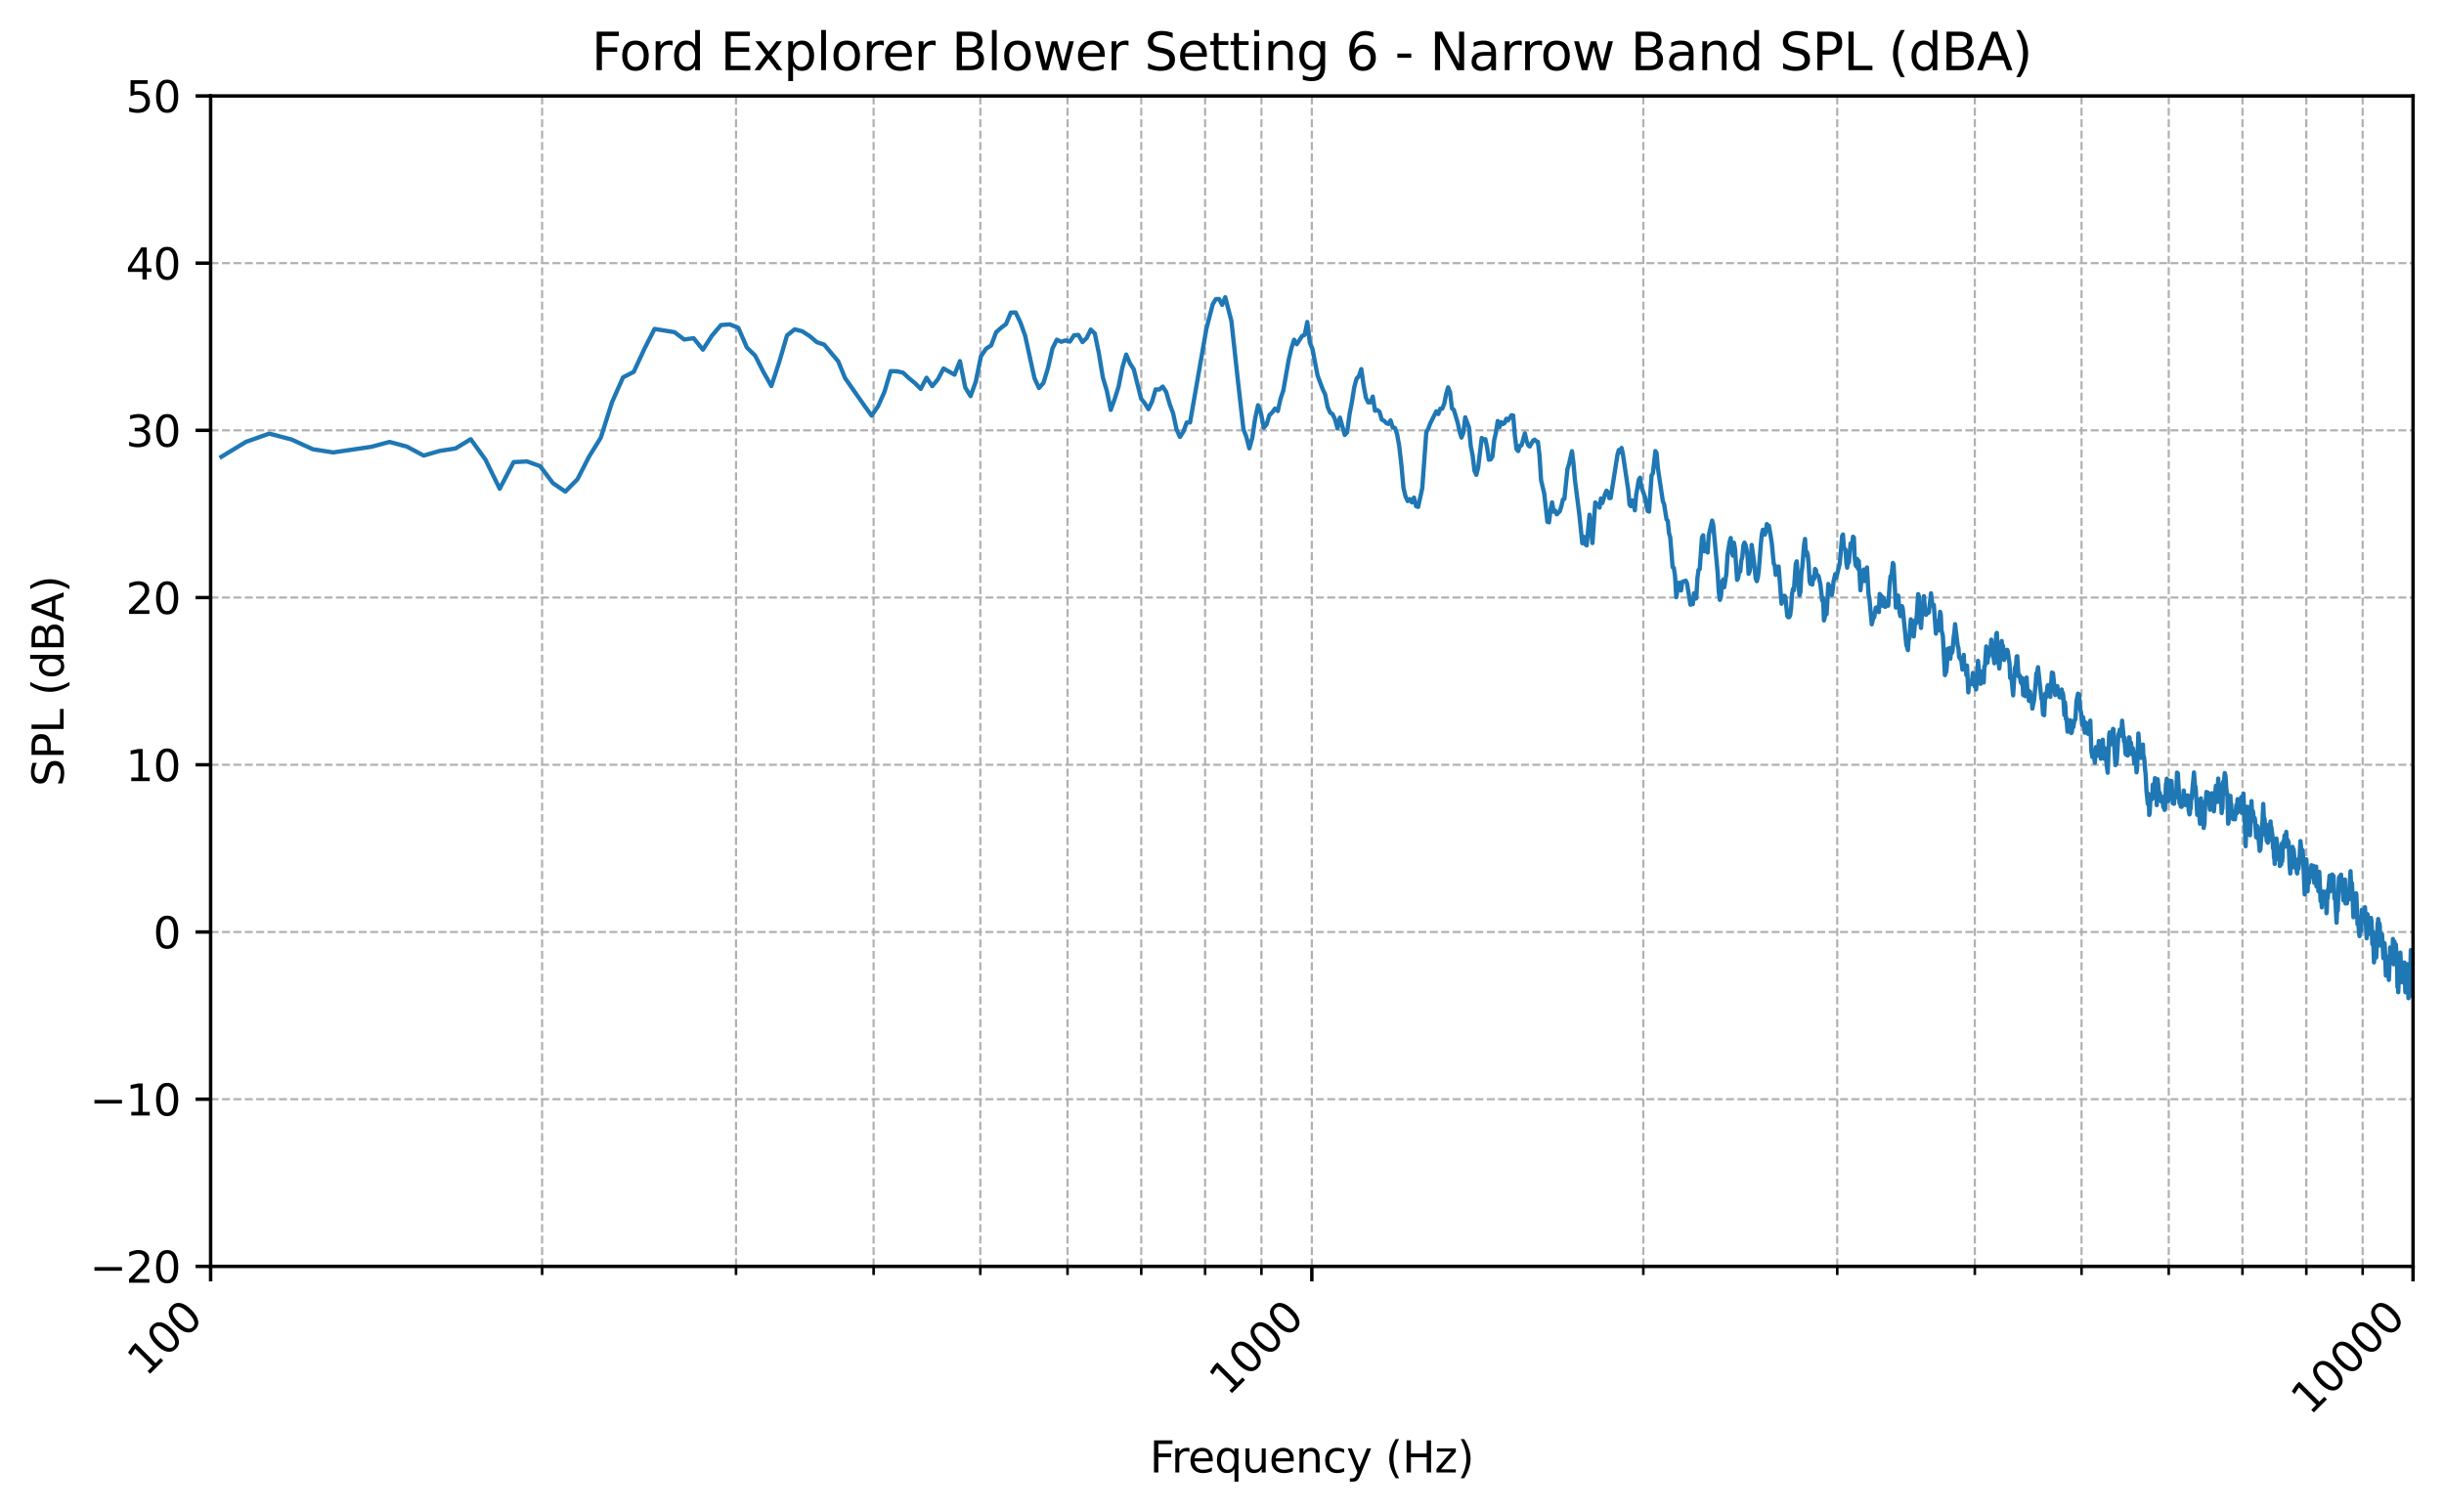 <?xml version="1.0" encoding="utf-8" standalone="no"?>
<!DOCTYPE svg PUBLIC "-//W3C//DTD SVG 1.1//EN"
  "http://www.w3.org/Graphics/SVG/1.1/DTD/svg11.dtd">
<svg xmlns:xlink="http://www.w3.org/1999/xlink" width="568.398pt" height="351.807pt" viewBox="0 0 568.398 351.807" xmlns="http://www.w3.org/2000/svg" version="1.1">
 <defs>
  <style type="text/css">*{stroke-linejoin: round; stroke-linecap: butt}</style>
 </defs>
 <g id="figure_1">
  <g id="patch_1">
   <path d="M 0 351.807 
L 568.398 351.807 
L 568.398 0 
L 0 0 
z
" style="fill: #ffffff"/>
  </g>
  <g id="axes_1">
   <g id="patch_2">
    <path d="M 48.983 294.59 
L 561.198 294.59 
L 561.198 22.318 
L 48.983 22.318 
z
" style="fill: #ffffff"/>
   </g>
   <g id="matplotlib.axis_1">
    <g id="xtick_1">
     <g id="line2d_1">
      <path d="M 48.983 294.59 
L 48.983 22.318 
" clip-path="url(#p5095a63c27)" style="fill: none; stroke-dasharray: 1.85,0.8; stroke-dashoffset: 0; stroke: #b0b0b0; stroke-width: 0.5"/>
     </g>
     <g id="line2d_2">
      <defs>
       <path id="m371dbd92b9" d="M 0 0 
L 0 3.5 
" style="stroke: #000000; stroke-width: 0.8"/>
      </defs>
      <g>
       <use xlink:href="#m371dbd92b9" x="48.983" y="294.59" style="stroke: #000000; stroke-width: 0.8"/>
      </g>
     </g>
     <g id="text_1">
      <!-- 100 -->
      <g transform="translate(34.015 320.46) rotate(-45) scale(0.1 -0.1)">
       <defs>
        <path id="DejaVuSans-31" d="M 794 531 
L 1825 531 
L 1825 4091 
L 703 3866 
L 703 4441 
L 1819 4666 
L 2450 4666 
L 2450 531 
L 3481 531 
L 3481 0 
L 794 0 
L 794 531 
z
" transform="scale(0.016)"/>
        <path id="DejaVuSans-30" d="M 2034 4250 
Q 1547 4250 1301 3770 
Q 1056 3291 1056 2328 
Q 1056 1369 1301 889 
Q 1547 409 2034 409 
Q 2525 409 2770 889 
Q 3016 1369 3016 2328 
Q 3016 3291 2770 3770 
Q 2525 4250 2034 4250 
z
M 2034 4750 
Q 2819 4750 3233 4129 
Q 3647 3509 3647 2328 
Q 3647 1150 3233 529 
Q 2819 -91 2034 -91 
Q 1250 -91 836 529 
Q 422 1150 422 2328 
Q 422 3509 836 4129 
Q 1250 4750 2034 4750 
z
" transform="scale(0.016)"/>
       </defs>
       <use xlink:href="#DejaVuSans-31"/>
       <use xlink:href="#DejaVuSans-30" transform="translate(63.623 0)"/>
       <use xlink:href="#DejaVuSans-30" transform="translate(127.246 0)"/>
      </g>
     </g>
    </g>
    <g id="xtick_2">
     <g id="line2d_3">
      <path d="M 305.09 294.59 
L 305.09 22.318 
" clip-path="url(#p5095a63c27)" style="fill: none; stroke-dasharray: 1.85,0.8; stroke-dashoffset: 0; stroke: #b0b0b0; stroke-width: 0.5"/>
     </g>
     <g id="line2d_4">
      <g>
       <use xlink:href="#m371dbd92b9" x="305.09" y="294.59" style="stroke: #000000; stroke-width: 0.8"/>
      </g>
     </g>
     <g id="text_2">
      <!-- 1000 -->
      <g transform="translate(285.624 324.959) rotate(-45) scale(0.1 -0.1)">
       <use xlink:href="#DejaVuSans-31"/>
       <use xlink:href="#DejaVuSans-30" transform="translate(63.623 0)"/>
       <use xlink:href="#DejaVuSans-30" transform="translate(127.246 0)"/>
       <use xlink:href="#DejaVuSans-30" transform="translate(190.869 0)"/>
      </g>
     </g>
    </g>
    <g id="xtick_3">
     <g id="line2d_5">
      <path d="M 561.198 294.59 
L 561.198 22.318 
" clip-path="url(#p5095a63c27)" style="fill: none; stroke-dasharray: 1.85,0.8; stroke-dashoffset: 0; stroke: #b0b0b0; stroke-width: 0.5"/>
     </g>
     <g id="line2d_6">
      <g>
       <use xlink:href="#m371dbd92b9" x="561.198" y="294.59" style="stroke: #000000; stroke-width: 0.8"/>
      </g>
     </g>
     <g id="text_3">
      <!-- 10000 -->
      <g transform="translate(537.232 329.458) rotate(-45) scale(0.1 -0.1)">
       <use xlink:href="#DejaVuSans-31"/>
       <use xlink:href="#DejaVuSans-30" transform="translate(63.623 0)"/>
       <use xlink:href="#DejaVuSans-30" transform="translate(127.246 0)"/>
       <use xlink:href="#DejaVuSans-30" transform="translate(190.869 0)"/>
       <use xlink:href="#DejaVuSans-30" transform="translate(254.492 0)"/>
      </g>
     </g>
    </g>
    <g id="xtick_4">
     <g id="line2d_7">
      <path d="M 126.079 294.59 
L 126.079 22.318 
" clip-path="url(#p5095a63c27)" style="fill: none; stroke-dasharray: 1.85,0.8; stroke-dashoffset: 0; stroke: #b0b0b0; stroke-width: 0.5"/>
     </g>
     <g id="line2d_8">
      <defs>
       <path id="m3e3cdb6ff8" d="M 0 0 
L 0 2 
" style="stroke: #000000; stroke-width: 0.6"/>
      </defs>
      <g>
       <use xlink:href="#m3e3cdb6ff8" x="126.079" y="294.59" style="stroke: #000000; stroke-width: 0.6"/>
      </g>
     </g>
    </g>
    <g id="xtick_5">
     <g id="line2d_9">
      <path d="M 171.177 294.59 
L 171.177 22.318 
" clip-path="url(#p5095a63c27)" style="fill: none; stroke-dasharray: 1.85,0.8; stroke-dashoffset: 0; stroke: #b0b0b0; stroke-width: 0.5"/>
     </g>
     <g id="line2d_10">
      <g>
       <use xlink:href="#m3e3cdb6ff8" x="171.177" y="294.59" style="stroke: #000000; stroke-width: 0.6"/>
      </g>
     </g>
    </g>
    <g id="xtick_6">
     <g id="line2d_11">
      <path d="M 203.175 294.59 
L 203.175 22.318 
" clip-path="url(#p5095a63c27)" style="fill: none; stroke-dasharray: 1.85,0.8; stroke-dashoffset: 0; stroke: #b0b0b0; stroke-width: 0.5"/>
     </g>
     <g id="line2d_12">
      <g>
       <use xlink:href="#m3e3cdb6ff8" x="203.175" y="294.59" style="stroke: #000000; stroke-width: 0.6"/>
      </g>
     </g>
    </g>
    <g id="xtick_7">
     <g id="line2d_13">
      <path d="M 227.994 294.59 
L 227.994 22.318 
" clip-path="url(#p5095a63c27)" style="fill: none; stroke-dasharray: 1.85,0.8; stroke-dashoffset: 0; stroke: #b0b0b0; stroke-width: 0.5"/>
     </g>
     <g id="line2d_14">
      <g>
       <use xlink:href="#m3e3cdb6ff8" x="227.994" y="294.59" style="stroke: #000000; stroke-width: 0.6"/>
      </g>
     </g>
    </g>
    <g id="xtick_8">
     <g id="line2d_15">
      <path d="M 248.273 294.59 
L 248.273 22.318 
" clip-path="url(#p5095a63c27)" style="fill: none; stroke-dasharray: 1.85,0.8; stroke-dashoffset: 0; stroke: #b0b0b0; stroke-width: 0.5"/>
     </g>
     <g id="line2d_16">
      <g>
       <use xlink:href="#m3e3cdb6ff8" x="248.273" y="294.59" style="stroke: #000000; stroke-width: 0.6"/>
      </g>
     </g>
    </g>
    <g id="xtick_9">
     <g id="line2d_17">
      <path d="M 265.419 294.59 
L 265.419 22.318 
" clip-path="url(#p5095a63c27)" style="fill: none; stroke-dasharray: 1.85,0.8; stroke-dashoffset: 0; stroke: #b0b0b0; stroke-width: 0.5"/>
     </g>
     <g id="line2d_18">
      <g>
       <use xlink:href="#m3e3cdb6ff8" x="265.419" y="294.59" style="stroke: #000000; stroke-width: 0.6"/>
      </g>
     </g>
    </g>
    <g id="xtick_10">
     <g id="line2d_19">
      <path d="M 280.271 294.59 
L 280.271 22.318 
" clip-path="url(#p5095a63c27)" style="fill: none; stroke-dasharray: 1.85,0.8; stroke-dashoffset: 0; stroke: #b0b0b0; stroke-width: 0.5"/>
     </g>
     <g id="line2d_20">
      <g>
       <use xlink:href="#m3e3cdb6ff8" x="280.271" y="294.59" style="stroke: #000000; stroke-width: 0.6"/>
      </g>
     </g>
    </g>
    <g id="xtick_11">
     <g id="line2d_21">
      <path d="M 293.371 294.59 
L 293.371 22.318 
" clip-path="url(#p5095a63c27)" style="fill: none; stroke-dasharray: 1.85,0.8; stroke-dashoffset: 0; stroke: #b0b0b0; stroke-width: 0.5"/>
     </g>
     <g id="line2d_22">
      <g>
       <use xlink:href="#m3e3cdb6ff8" x="293.371" y="294.59" style="stroke: #000000; stroke-width: 0.6"/>
      </g>
     </g>
    </g>
    <g id="xtick_12">
     <g id="line2d_23">
      <path d="M 382.186 294.59 
L 382.186 22.318 
" clip-path="url(#p5095a63c27)" style="fill: none; stroke-dasharray: 1.85,0.8; stroke-dashoffset: 0; stroke: #b0b0b0; stroke-width: 0.5"/>
     </g>
     <g id="line2d_24">
      <g>
       <use xlink:href="#m3e3cdb6ff8" x="382.186" y="294.59" style="stroke: #000000; stroke-width: 0.6"/>
      </g>
     </g>
    </g>
    <g id="xtick_13">
     <g id="line2d_25">
      <path d="M 427.285 294.59 
L 427.285 22.318 
" clip-path="url(#p5095a63c27)" style="fill: none; stroke-dasharray: 1.85,0.8; stroke-dashoffset: 0; stroke: #b0b0b0; stroke-width: 0.5"/>
     </g>
     <g id="line2d_26">
      <g>
       <use xlink:href="#m3e3cdb6ff8" x="427.285" y="294.59" style="stroke: #000000; stroke-width: 0.6"/>
      </g>
     </g>
    </g>
    <g id="xtick_14">
     <g id="line2d_27">
      <path d="M 459.282 294.59 
L 459.282 22.318 
" clip-path="url(#p5095a63c27)" style="fill: none; stroke-dasharray: 1.85,0.8; stroke-dashoffset: 0; stroke: #b0b0b0; stroke-width: 0.5"/>
     </g>
     <g id="line2d_28">
      <g>
       <use xlink:href="#m3e3cdb6ff8" x="459.282" y="294.59" style="stroke: #000000; stroke-width: 0.6"/>
      </g>
     </g>
    </g>
    <g id="xtick_15">
     <g id="line2d_29">
      <path d="M 484.102 294.59 
L 484.102 22.318 
" clip-path="url(#p5095a63c27)" style="fill: none; stroke-dasharray: 1.85,0.8; stroke-dashoffset: 0; stroke: #b0b0b0; stroke-width: 0.5"/>
     </g>
     <g id="line2d_30">
      <g>
       <use xlink:href="#m3e3cdb6ff8" x="484.102" y="294.59" style="stroke: #000000; stroke-width: 0.6"/>
      </g>
     </g>
    </g>
    <g id="xtick_16">
     <g id="line2d_31">
      <path d="M 504.381 294.59 
L 504.381 22.318 
" clip-path="url(#p5095a63c27)" style="fill: none; stroke-dasharray: 1.85,0.8; stroke-dashoffset: 0; stroke: #b0b0b0; stroke-width: 0.5"/>
     </g>
     <g id="line2d_32">
      <g>
       <use xlink:href="#m3e3cdb6ff8" x="504.381" y="294.59" style="stroke: #000000; stroke-width: 0.6"/>
      </g>
     </g>
    </g>
    <g id="xtick_17">
     <g id="line2d_33">
      <path d="M 521.526 294.59 
L 521.526 22.318 
" clip-path="url(#p5095a63c27)" style="fill: none; stroke-dasharray: 1.85,0.8; stroke-dashoffset: 0; stroke: #b0b0b0; stroke-width: 0.5"/>
     </g>
     <g id="line2d_34">
      <g>
       <use xlink:href="#m3e3cdb6ff8" x="521.526" y="294.59" style="stroke: #000000; stroke-width: 0.6"/>
      </g>
     </g>
    </g>
    <g id="xtick_18">
     <g id="line2d_35">
      <path d="M 536.378 294.59 
L 536.378 22.318 
" clip-path="url(#p5095a63c27)" style="fill: none; stroke-dasharray: 1.85,0.8; stroke-dashoffset: 0; stroke: #b0b0b0; stroke-width: 0.5"/>
     </g>
     <g id="line2d_36">
      <g>
       <use xlink:href="#m3e3cdb6ff8" x="536.378" y="294.59" style="stroke: #000000; stroke-width: 0.6"/>
      </g>
     </g>
    </g>
    <g id="xtick_19">
     <g id="line2d_37">
      <path d="M 549.479 294.59 
L 549.479 22.318 
" clip-path="url(#p5095a63c27)" style="fill: none; stroke-dasharray: 1.85,0.8; stroke-dashoffset: 0; stroke: #b0b0b0; stroke-width: 0.5"/>
     </g>
     <g id="line2d_38">
      <g>
       <use xlink:href="#m3e3cdb6ff8" x="549.479" y="294.59" style="stroke: #000000; stroke-width: 0.6"/>
      </g>
     </g>
    </g>
    <g id="text_4">
     <!-- Frequency (Hz) -->
     <g transform="translate(267.386 342.527) scale(0.1 -0.1)">
      <defs>
       <path id="DejaVuSans-46" d="M 628 4666 
L 3309 4666 
L 3309 4134 
L 1259 4134 
L 1259 2759 
L 3109 2759 
L 3109 2228 
L 1259 2228 
L 1259 0 
L 628 0 
L 628 4666 
z
" transform="scale(0.016)"/>
       <path id="DejaVuSans-72" d="M 2631 2963 
Q 2534 3019 2420 3045 
Q 2306 3072 2169 3072 
Q 1681 3072 1420 2755 
Q 1159 2438 1159 1844 
L 1159 0 
L 581 0 
L 581 3500 
L 1159 3500 
L 1159 2956 
Q 1341 3275 1631 3429 
Q 1922 3584 2338 3584 
Q 2397 3584 2469 3576 
Q 2541 3569 2628 3553 
L 2631 2963 
z
" transform="scale(0.016)"/>
       <path id="DejaVuSans-65" d="M 3597 1894 
L 3597 1613 
L 953 1613 
Q 991 1019 1311 708 
Q 1631 397 2203 397 
Q 2534 397 2845 478 
Q 3156 559 3463 722 
L 3463 178 
Q 3153 47 2828 -22 
Q 2503 -91 2169 -91 
Q 1331 -91 842 396 
Q 353 884 353 1716 
Q 353 2575 817 3079 
Q 1281 3584 2069 3584 
Q 2775 3584 3186 3129 
Q 3597 2675 3597 1894 
z
M 3022 2063 
Q 3016 2534 2758 2815 
Q 2500 3097 2075 3097 
Q 1594 3097 1305 2825 
Q 1016 2553 972 2059 
L 3022 2063 
z
" transform="scale(0.016)"/>
       <path id="DejaVuSans-71" d="M 947 1747 
Q 947 1113 1208 752 
Q 1469 391 1925 391 
Q 2381 391 2643 752 
Q 2906 1113 2906 1747 
Q 2906 2381 2643 2742 
Q 2381 3103 1925 3103 
Q 1469 3103 1208 2742 
Q 947 2381 947 1747 
z
M 2906 525 
Q 2725 213 2448 61 
Q 2172 -91 1784 -91 
Q 1150 -91 751 415 
Q 353 922 353 1747 
Q 353 2572 751 3078 
Q 1150 3584 1784 3584 
Q 2172 3584 2448 3432 
Q 2725 3281 2906 2969 
L 2906 3500 
L 3481 3500 
L 3481 -1331 
L 2906 -1331 
L 2906 525 
z
" transform="scale(0.016)"/>
       <path id="DejaVuSans-75" d="M 544 1381 
L 544 3500 
L 1119 3500 
L 1119 1403 
Q 1119 906 1312 657 
Q 1506 409 1894 409 
Q 2359 409 2629 706 
Q 2900 1003 2900 1516 
L 2900 3500 
L 3475 3500 
L 3475 0 
L 2900 0 
L 2900 538 
Q 2691 219 2414 64 
Q 2138 -91 1772 -91 
Q 1169 -91 856 284 
Q 544 659 544 1381 
z
M 1991 3584 
L 1991 3584 
z
" transform="scale(0.016)"/>
       <path id="DejaVuSans-6e" d="M 3513 2113 
L 3513 0 
L 2938 0 
L 2938 2094 
Q 2938 2591 2744 2837 
Q 2550 3084 2163 3084 
Q 1697 3084 1428 2787 
Q 1159 2491 1159 1978 
L 1159 0 
L 581 0 
L 581 3500 
L 1159 3500 
L 1159 2956 
Q 1366 3272 1645 3428 
Q 1925 3584 2291 3584 
Q 2894 3584 3203 3211 
Q 3513 2838 3513 2113 
z
" transform="scale(0.016)"/>
       <path id="DejaVuSans-63" d="M 3122 3366 
L 3122 2828 
Q 2878 2963 2633 3030 
Q 2388 3097 2138 3097 
Q 1578 3097 1268 2742 
Q 959 2388 959 1747 
Q 959 1106 1268 751 
Q 1578 397 2138 397 
Q 2388 397 2633 464 
Q 2878 531 3122 666 
L 3122 134 
Q 2881 22 2623 -34 
Q 2366 -91 2075 -91 
Q 1284 -91 818 406 
Q 353 903 353 1747 
Q 353 2603 823 3093 
Q 1294 3584 2113 3584 
Q 2378 3584 2631 3529 
Q 2884 3475 3122 3366 
z
" transform="scale(0.016)"/>
       <path id="DejaVuSans-79" d="M 2059 -325 
Q 1816 -950 1584 -1140 
Q 1353 -1331 966 -1331 
L 506 -1331 
L 506 -850 
L 844 -850 
Q 1081 -850 1212 -737 
Q 1344 -625 1503 -206 
L 1606 56 
L 191 3500 
L 800 3500 
L 1894 763 
L 2988 3500 
L 3597 3500 
L 2059 -325 
z
" transform="scale(0.016)"/>
       <path id="DejaVuSans-20" transform="scale(0.016)"/>
       <path id="DejaVuSans-28" d="M 1984 4856 
Q 1566 4138 1362 3434 
Q 1159 2731 1159 2009 
Q 1159 1288 1364 580 
Q 1569 -128 1984 -844 
L 1484 -844 
Q 1016 -109 783 600 
Q 550 1309 550 2009 
Q 550 2706 781 3412 
Q 1013 4119 1484 4856 
L 1984 4856 
z
" transform="scale(0.016)"/>
       <path id="DejaVuSans-48" d="M 628 4666 
L 1259 4666 
L 1259 2753 
L 3553 2753 
L 3553 4666 
L 4184 4666 
L 4184 0 
L 3553 0 
L 3553 2222 
L 1259 2222 
L 1259 0 
L 628 0 
L 628 4666 
z
" transform="scale(0.016)"/>
       <path id="DejaVuSans-7a" d="M 353 3500 
L 3084 3500 
L 3084 2975 
L 922 459 
L 3084 459 
L 3084 0 
L 275 0 
L 275 525 
L 2438 3041 
L 353 3041 
L 353 3500 
z
" transform="scale(0.016)"/>
       <path id="DejaVuSans-29" d="M 513 4856 
L 1013 4856 
Q 1481 4119 1714 3412 
Q 1947 2706 1947 2009 
Q 1947 1309 1714 600 
Q 1481 -109 1013 -844 
L 513 -844 
Q 928 -128 1133 580 
Q 1338 1288 1338 2009 
Q 1338 2731 1133 3434 
Q 928 4138 513 4856 
z
" transform="scale(0.016)"/>
      </defs>
      <use xlink:href="#DejaVuSans-46"/>
      <use xlink:href="#DejaVuSans-72" transform="translate(50.27 0)"/>
      <use xlink:href="#DejaVuSans-65" transform="translate(89.133 0)"/>
      <use xlink:href="#DejaVuSans-71" transform="translate(150.656 0)"/>
      <use xlink:href="#DejaVuSans-75" transform="translate(214.133 0)"/>
      <use xlink:href="#DejaVuSans-65" transform="translate(277.512 0)"/>
      <use xlink:href="#DejaVuSans-6e" transform="translate(339.035 0)"/>
      <use xlink:href="#DejaVuSans-63" transform="translate(402.414 0)"/>
      <use xlink:href="#DejaVuSans-79" transform="translate(457.395 0)"/>
      <use xlink:href="#DejaVuSans-20" transform="translate(516.574 0)"/>
      <use xlink:href="#DejaVuSans-28" transform="translate(548.361 0)"/>
      <use xlink:href="#DejaVuSans-48" transform="translate(587.375 0)"/>
      <use xlink:href="#DejaVuSans-7a" transform="translate(662.57 0)"/>
      <use xlink:href="#DejaVuSans-29" transform="translate(715.061 0)"/>
     </g>
    </g>
   </g>
   <g id="matplotlib.axis_2">
    <g id="ytick_1">
     <g id="line2d_39">
      <path d="M 48.983 294.59 
L 561.198 294.59 
" clip-path="url(#p5095a63c27)" style="fill: none; stroke-dasharray: 1.85,0.8; stroke-dashoffset: 0; stroke: #b0b0b0; stroke-width: 0.5"/>
     </g>
     <g id="line2d_40">
      <defs>
       <path id="m8494e2bb5b" d="M 0 0 
L -3.5 0 
" style="stroke: #000000; stroke-width: 0.8"/>
      </defs>
      <g>
       <use xlink:href="#m8494e2bb5b" x="48.983" y="294.59" style="stroke: #000000; stroke-width: 0.8"/>
      </g>
     </g>
     <g id="text_5">
      <!-- −20 -->
      <g transform="translate(20.878 298.389) scale(0.1 -0.1)">
       <defs>
        <path id="DejaVuSans-2212" d="M 678 2272 
L 4684 2272 
L 4684 1741 
L 678 1741 
L 678 2272 
z
" transform="scale(0.016)"/>
        <path id="DejaVuSans-32" d="M 1228 531 
L 3431 531 
L 3431 0 
L 469 0 
L 469 531 
Q 828 903 1448 1529 
Q 2069 2156 2228 2338 
Q 2531 2678 2651 2914 
Q 2772 3150 2772 3378 
Q 2772 3750 2511 3984 
Q 2250 4219 1831 4219 
Q 1534 4219 1204 4116 
Q 875 4013 500 3803 
L 500 4441 
Q 881 4594 1212 4672 
Q 1544 4750 1819 4750 
Q 2544 4750 2975 4387 
Q 3406 4025 3406 3419 
Q 3406 3131 3298 2873 
Q 3191 2616 2906 2266 
Q 2828 2175 2409 1742 
Q 1991 1309 1228 531 
z
" transform="scale(0.016)"/>
       </defs>
       <use xlink:href="#DejaVuSans-2212"/>
       <use xlink:href="#DejaVuSans-32" transform="translate(83.789 0)"/>
       <use xlink:href="#DejaVuSans-30" transform="translate(147.412 0)"/>
      </g>
     </g>
    </g>
    <g id="ytick_2">
     <g id="line2d_41">
      <path d="M 48.983 255.694 
L 561.198 255.694 
" clip-path="url(#p5095a63c27)" style="fill: none; stroke-dasharray: 1.85,0.8; stroke-dashoffset: 0; stroke: #b0b0b0; stroke-width: 0.5"/>
     </g>
     <g id="line2d_42">
      <g>
       <use xlink:href="#m8494e2bb5b" x="48.983" y="255.694" style="stroke: #000000; stroke-width: 0.8"/>
      </g>
     </g>
     <g id="text_6">
      <!-- −10 -->
      <g transform="translate(20.878 259.493) scale(0.1 -0.1)">
       <use xlink:href="#DejaVuSans-2212"/>
       <use xlink:href="#DejaVuSans-31" transform="translate(83.789 0)"/>
       <use xlink:href="#DejaVuSans-30" transform="translate(147.412 0)"/>
      </g>
     </g>
    </g>
    <g id="ytick_3">
     <g id="line2d_43">
      <path d="M 48.983 216.798 
L 561.198 216.798 
" clip-path="url(#p5095a63c27)" style="fill: none; stroke-dasharray: 1.85,0.8; stroke-dashoffset: 0; stroke: #b0b0b0; stroke-width: 0.5"/>
     </g>
     <g id="line2d_44">
      <g>
       <use xlink:href="#m8494e2bb5b" x="48.983" y="216.798" style="stroke: #000000; stroke-width: 0.8"/>
      </g>
     </g>
     <g id="text_7">
      <!-- 0 -->
      <g transform="translate(35.62 220.597) scale(0.1 -0.1)">
       <use xlink:href="#DejaVuSans-30"/>
      </g>
     </g>
    </g>
    <g id="ytick_4">
     <g id="line2d_45">
      <path d="M 48.983 177.902 
L 561.198 177.902 
" clip-path="url(#p5095a63c27)" style="fill: none; stroke-dasharray: 1.85,0.8; stroke-dashoffset: 0; stroke: #b0b0b0; stroke-width: 0.5"/>
     </g>
     <g id="line2d_46">
      <g>
       <use xlink:href="#m8494e2bb5b" x="48.983" y="177.902" style="stroke: #000000; stroke-width: 0.8"/>
      </g>
     </g>
     <g id="text_8">
      <!-- 10 -->
      <g transform="translate(29.258 181.701) scale(0.1 -0.1)">
       <use xlink:href="#DejaVuSans-31"/>
       <use xlink:href="#DejaVuSans-30" transform="translate(63.623 0)"/>
      </g>
     </g>
    </g>
    <g id="ytick_5">
     <g id="line2d_47">
      <path d="M 48.983 139.006 
L 561.198 139.006 
" clip-path="url(#p5095a63c27)" style="fill: none; stroke-dasharray: 1.85,0.8; stroke-dashoffset: 0; stroke: #b0b0b0; stroke-width: 0.5"/>
     </g>
     <g id="line2d_48">
      <g>
       <use xlink:href="#m8494e2bb5b" x="48.983" y="139.006" style="stroke: #000000; stroke-width: 0.8"/>
      </g>
     </g>
     <g id="text_9">
      <!-- 20 -->
      <g transform="translate(29.258 142.805) scale(0.1 -0.1)">
       <use xlink:href="#DejaVuSans-32"/>
       <use xlink:href="#DejaVuSans-30" transform="translate(63.623 0)"/>
      </g>
     </g>
    </g>
    <g id="ytick_6">
     <g id="line2d_49">
      <path d="M 48.983 100.11 
L 561.198 100.11 
" clip-path="url(#p5095a63c27)" style="fill: none; stroke-dasharray: 1.85,0.8; stroke-dashoffset: 0; stroke: #b0b0b0; stroke-width: 0.5"/>
     </g>
     <g id="line2d_50">
      <g>
       <use xlink:href="#m8494e2bb5b" x="48.983" y="100.11" style="stroke: #000000; stroke-width: 0.8"/>
      </g>
     </g>
     <g id="text_10">
      <!-- 30 -->
      <g transform="translate(29.258 103.909) scale(0.1 -0.1)">
       <defs>
        <path id="DejaVuSans-33" d="M 2597 2516 
Q 3050 2419 3304 2112 
Q 3559 1806 3559 1356 
Q 3559 666 3084 287 
Q 2609 -91 1734 -91 
Q 1441 -91 1130 -33 
Q 819 25 488 141 
L 488 750 
Q 750 597 1062 519 
Q 1375 441 1716 441 
Q 2309 441 2620 675 
Q 2931 909 2931 1356 
Q 2931 1769 2642 2001 
Q 2353 2234 1838 2234 
L 1294 2234 
L 1294 2753 
L 1863 2753 
Q 2328 2753 2575 2939 
Q 2822 3125 2822 3475 
Q 2822 3834 2567 4026 
Q 2313 4219 1838 4219 
Q 1578 4219 1281 4162 
Q 984 4106 628 3988 
L 628 4550 
Q 988 4650 1302 4700 
Q 1616 4750 1894 4750 
Q 2613 4750 3031 4423 
Q 3450 4097 3450 3541 
Q 3450 3153 3228 2886 
Q 3006 2619 2597 2516 
z
" transform="scale(0.016)"/>
       </defs>
       <use xlink:href="#DejaVuSans-33"/>
       <use xlink:href="#DejaVuSans-30" transform="translate(63.623 0)"/>
      </g>
     </g>
    </g>
    <g id="ytick_7">
     <g id="line2d_51">
      <path d="M 48.983 61.214 
L 561.198 61.214 
" clip-path="url(#p5095a63c27)" style="fill: none; stroke-dasharray: 1.85,0.8; stroke-dashoffset: 0; stroke: #b0b0b0; stroke-width: 0.5"/>
     </g>
     <g id="line2d_52">
      <g>
       <use xlink:href="#m8494e2bb5b" x="48.983" y="61.214" style="stroke: #000000; stroke-width: 0.8"/>
      </g>
     </g>
     <g id="text_11">
      <!-- 40 -->
      <g transform="translate(29.258 65.013) scale(0.1 -0.1)">
       <defs>
        <path id="DejaVuSans-34" d="M 2419 4116 
L 825 1625 
L 2419 1625 
L 2419 4116 
z
M 2253 4666 
L 3047 4666 
L 3047 1625 
L 3713 1625 
L 3713 1100 
L 3047 1100 
L 3047 0 
L 2419 0 
L 2419 1100 
L 313 1100 
L 313 1709 
L 2253 4666 
z
" transform="scale(0.016)"/>
       </defs>
       <use xlink:href="#DejaVuSans-34"/>
       <use xlink:href="#DejaVuSans-30" transform="translate(63.623 0)"/>
      </g>
     </g>
    </g>
    <g id="ytick_8">
     <g id="line2d_53">
      <path d="M 48.983 22.318 
L 561.198 22.318 
" clip-path="url(#p5095a63c27)" style="fill: none; stroke-dasharray: 1.85,0.8; stroke-dashoffset: 0; stroke: #b0b0b0; stroke-width: 0.5"/>
     </g>
     <g id="line2d_54">
      <g>
       <use xlink:href="#m8494e2bb5b" x="48.983" y="22.318" style="stroke: #000000; stroke-width: 0.8"/>
      </g>
     </g>
     <g id="text_12">
      <!-- 50 -->
      <g transform="translate(29.258 26.117) scale(0.1 -0.1)">
       <defs>
        <path id="DejaVuSans-35" d="M 691 4666 
L 3169 4666 
L 3169 4134 
L 1269 4134 
L 1269 2991 
Q 1406 3038 1543 3061 
Q 1681 3084 1819 3084 
Q 2600 3084 3056 2656 
Q 3513 2228 3513 1497 
Q 3513 744 3044 326 
Q 2575 -91 1722 -91 
Q 1428 -91 1123 -41 
Q 819 9 494 109 
L 494 744 
Q 775 591 1075 516 
Q 1375 441 1709 441 
Q 2250 441 2565 725 
Q 2881 1009 2881 1497 
Q 2881 1984 2565 2268 
Q 2250 2553 1709 2553 
Q 1456 2553 1204 2497 
Q 953 2441 691 2322 
L 691 4666 
z
" transform="scale(0.016)"/>
       </defs>
       <use xlink:href="#DejaVuSans-35"/>
       <use xlink:href="#DejaVuSans-30" transform="translate(63.623 0)"/>
      </g>
     </g>
    </g>
    <g id="text_13">
     <!-- SPL (dBA) -->
     <g transform="translate(14.798 182.945) rotate(-90) scale(0.1 -0.1)">
      <defs>
       <path id="DejaVuSans-53" d="M 3425 4513 
L 3425 3897 
Q 3066 4069 2747 4153 
Q 2428 4238 2131 4238 
Q 1616 4238 1336 4038 
Q 1056 3838 1056 3469 
Q 1056 3159 1242 3001 
Q 1428 2844 1947 2747 
L 2328 2669 
Q 3034 2534 3370 2195 
Q 3706 1856 3706 1288 
Q 3706 609 3251 259 
Q 2797 -91 1919 -91 
Q 1588 -91 1214 -16 
Q 841 59 441 206 
L 441 856 
Q 825 641 1194 531 
Q 1563 422 1919 422 
Q 2459 422 2753 634 
Q 3047 847 3047 1241 
Q 3047 1584 2836 1778 
Q 2625 1972 2144 2069 
L 1759 2144 
Q 1053 2284 737 2584 
Q 422 2884 422 3419 
Q 422 4038 858 4394 
Q 1294 4750 2059 4750 
Q 2388 4750 2728 4690 
Q 3069 4631 3425 4513 
z
" transform="scale(0.016)"/>
       <path id="DejaVuSans-50" d="M 1259 4147 
L 1259 2394 
L 2053 2394 
Q 2494 2394 2734 2622 
Q 2975 2850 2975 3272 
Q 2975 3691 2734 3919 
Q 2494 4147 2053 4147 
L 1259 4147 
z
M 628 4666 
L 2053 4666 
Q 2838 4666 3239 4311 
Q 3641 3956 3641 3272 
Q 3641 2581 3239 2228 
Q 2838 1875 2053 1875 
L 1259 1875 
L 1259 0 
L 628 0 
L 628 4666 
z
" transform="scale(0.016)"/>
       <path id="DejaVuSans-4c" d="M 628 4666 
L 1259 4666 
L 1259 531 
L 3531 531 
L 3531 0 
L 628 0 
L 628 4666 
z
" transform="scale(0.016)"/>
       <path id="DejaVuSans-64" d="M 2906 2969 
L 2906 4863 
L 3481 4863 
L 3481 0 
L 2906 0 
L 2906 525 
Q 2725 213 2448 61 
Q 2172 -91 1784 -91 
Q 1150 -91 751 415 
Q 353 922 353 1747 
Q 353 2572 751 3078 
Q 1150 3584 1784 3584 
Q 2172 3584 2448 3432 
Q 2725 3281 2906 2969 
z
M 947 1747 
Q 947 1113 1208 752 
Q 1469 391 1925 391 
Q 2381 391 2643 752 
Q 2906 1113 2906 1747 
Q 2906 2381 2643 2742 
Q 2381 3103 1925 3103 
Q 1469 3103 1208 2742 
Q 947 2381 947 1747 
z
" transform="scale(0.016)"/>
       <path id="DejaVuSans-42" d="M 1259 2228 
L 1259 519 
L 2272 519 
Q 2781 519 3026 730 
Q 3272 941 3272 1375 
Q 3272 1813 3026 2020 
Q 2781 2228 2272 2228 
L 1259 2228 
z
M 1259 4147 
L 1259 2741 
L 2194 2741 
Q 2656 2741 2882 2914 
Q 3109 3088 3109 3444 
Q 3109 3797 2882 3972 
Q 2656 4147 2194 4147 
L 1259 4147 
z
M 628 4666 
L 2241 4666 
Q 2963 4666 3353 4366 
Q 3744 4066 3744 3513 
Q 3744 3084 3544 2831 
Q 3344 2578 2956 2516 
Q 3422 2416 3680 2098 
Q 3938 1781 3938 1306 
Q 3938 681 3513 340 
Q 3088 0 2303 0 
L 628 0 
L 628 4666 
z
" transform="scale(0.016)"/>
       <path id="DejaVuSans-41" d="M 2188 4044 
L 1331 1722 
L 3047 1722 
L 2188 4044 
z
M 1831 4666 
L 2547 4666 
L 4325 0 
L 3669 0 
L 3244 1197 
L 1141 1197 
L 716 0 
L 50 0 
L 1831 4666 
z
" transform="scale(0.016)"/>
      </defs>
      <use xlink:href="#DejaVuSans-53"/>
      <use xlink:href="#DejaVuSans-50" transform="translate(63.477 0)"/>
      <use xlink:href="#DejaVuSans-4c" transform="translate(123.779 0)"/>
      <use xlink:href="#DejaVuSans-20" transform="translate(179.492 0)"/>
      <use xlink:href="#DejaVuSans-28" transform="translate(211.279 0)"/>
      <use xlink:href="#DejaVuSans-64" transform="translate(250.293 0)"/>
      <use xlink:href="#DejaVuSans-42" transform="translate(313.77 0)"/>
      <use xlink:href="#DejaVuSans-41" transform="translate(382.373 0)"/>
      <use xlink:href="#DejaVuSans-29" transform="translate(450.781 0)"/>
     </g>
    </g>
   </g>
   <g id="line2d_55">
    <path d="M 51.493 106.258 
L 57.198 102.787 
L 62.625 100.869 
L 67.799 102.234 
L 72.744 104.5 
L 77.477 105.247 
L 86.38 103.936 
L 90.578 102.8 
L 94.623 103.886 
L 98.526 105.977 
L 102.297 104.885 
L 105.944 104.323 
L 109.475 102.166 
L 112.898 106.901 
L 116.218 113.698 
L 119.442 107.5 
L 122.576 107.344 
L 125.623 108.44 
L 128.589 112.382 
L 131.478 114.354 
L 134.294 111.488 
L 137.041 106.138 
L 139.721 101.819 
L 142.338 93.55 
L 144.895 87.789 
L 147.395 86.496 
L 149.84 81.196 
L 152.232 76.514 
L 156.867 77.269 
L 159.114 78.968 
L 161.316 78.676 
L 163.476 81.336 
L 165.595 78.06 
L 167.674 75.614 
L 169.715 75.454 
L 171.719 76.264 
L 173.688 80.822 
L 175.622 82.723 
L 177.523 86.479 
L 179.393 89.804 
L 181.231 84.176 
L 183.04 78.021 
L 184.819 76.611 
L 186.571 77.058 
L 188.296 78.173 
L 189.994 79.616 
L 191.666 80.156 
L 194.938 84.05 
L 196.538 87.951 
L 201.206 94.62 
L 202.719 96.691 
L 204.212 94.487 
L 205.685 91.187 
L 207.139 86.34 
L 208.574 86.371 
L 209.991 86.672 
L 211.39 87.976 
L 212.772 89.106 
L 214.137 90.466 
L 215.485 87.872 
L 216.817 89.833 
L 218.134 88.218 
L 219.434 85.716 
L 221.991 87.159 
L 223.248 84.006 
L 224.491 90.142 
L 225.72 92.142 
L 226.936 88.784 
L 228.138 82.872 
L 229.328 81.122 
L 230.505 80.348 
L 231.669 77.29 
L 232.822 76.25 
L 233.963 75.395 
L 235.092 72.711 
L 236.21 72.691 
L 237.317 75.009 
L 238.412 78.079 
L 240.572 87.928 
L 241.637 90.267 
L 242.691 89.045 
L 243.735 85.572 
L 244.77 81.056 
L 245.795 79.016 
L 246.811 79.508 
L 247.817 79.183 
L 248.815 79.465 
L 249.804 77.99 
L 250.784 77.908 
L 251.755 79.575 
L 252.718 78.634 
L 253.673 76.67 
L 254.619 77.586 
L 255.558 82.148 
L 256.489 87.806 
L 257.412 90.899 
L 258.327 95.352 
L 259.235 92.829 
L 260.136 89.967 
L 261.029 85.485 
L 261.916 82.476 
L 262.795 84.536 
L 263.667 85.881 
L 265.392 92.757 
L 266.244 93.814 
L 267.09 95.188 
L 267.929 93.427 
L 268.762 90.585 
L 269.589 90.618 
L 270.41 89.924 
L 271.225 91.213 
L 272.034 93.999 
L 272.837 96.182 
L 273.634 99.927 
L 274.426 101.637 
L 275.212 100.427 
L 275.993 98.287 
L 276.768 98.276 
L 280.564 76.513 
L 282.047 70.769 
L 282.781 69.574 
L 283.511 69.558 
L 284.235 70.908 
L 284.955 69.136 
L 286.381 74.643 
L 287.789 87.563 
L 289.18 99.8 
L 289.868 101.647 
L 290.553 104.301 
L 291.233 101.888 
L 291.909 97.349 
L 292.581 94.261 
L 293.249 96.083 
L 293.913 99.487 
L 294.573 98.716 
L 295.23 96.564 
L 295.882 95.945 
L 296.53 95.042 
L 297.175 95.614 
L 297.816 92.756 
L 298.454 90.849 
L 299.718 83.668 
L 300.344 80.997 
L 300.967 79.019 
L 301.587 80.081 
L 302.816 78.179 
L 303.426 77.885 
L 304.032 74.905 
L 304.635 79.713 
L 305.234 81.167 
L 306.424 87.332 
L 307.601 90.496 
L 308.185 91.732 
L 308.765 94.622 
L 309.343 95.963 
L 309.918 96.346 
L 310.49 97.557 
L 311.059 99.679 
L 311.625 97.145 
L 312.748 101.174 
L 313.306 100.56 
L 313.861 96.344 
L 314.413 93.515 
L 314.962 90.05 
L 315.508 88.058 
L 316.052 87.495 
L 316.594 85.854 
L 317.132 89.637 
L 317.668 92.48 
L 318.202 93.605 
L 318.733 93.588 
L 319.261 92.254 
L 319.787 95.538 
L 320.31 95.38 
L 320.831 95.799 
L 321.35 97.614 
L 321.866 97.864 
L 322.38 98.394 
L 322.891 98.629 
L 323.4 97.795 
L 323.907 99.463 
L 324.411 99.529 
L 324.913 100.95 
L 325.413 103.745 
L 325.911 108.065 
L 326.406 113.509 
L 326.9 115.539 
L 327.391 116.567 
L 327.88 116.091 
L 328.366 116.878 
L 328.851 115.747 
L 329.334 117.75 
L 329.814 117.927 
L 330.769 113.585 
L 331.715 100.552 
L 332.186 99.685 
L 332.654 98.446 
L 334.047 95.673 
L 334.508 96.315 
L 334.967 95.078 
L 335.423 95.065 
L 335.878 93.952 
L 336.331 91.697 
L 336.782 90.102 
L 337.232 91.196 
L 337.679 94.994 
L 338.125 95.352 
L 339.012 98.346 
L 339.452 100.353 
L 339.891 101.786 
L 340.328 100.68 
L 340.763 97.075 
L 341.629 99.389 
L 342.059 103.824 
L 342.488 105.973 
L 342.915 109.491 
L 343.34 110.455 
L 343.764 108.839 
L 344.606 101.877 
L 345.025 102.362 
L 345.443 102.147 
L 345.858 104.083 
L 346.273 106.946 
L 346.685 106.862 
L 347.097 106.194 
L 347.506 102.352 
L 347.914 100.622 
L 348.321 97.946 
L 348.726 99.379 
L 349.13 98.196 
L 349.532 98.648 
L 349.933 98.389 
L 350.332 97.394 
L 350.73 97.797 
L 351.522 96.594 
L 351.916 96.657 
L 352.308 101.27 
L 352.699 104.487 
L 353.089 104.925 
L 353.477 103.666 
L 353.864 103.593 
L 354.633 100.8 
L 355.016 102.525 
L 355.398 103.542 
L 355.778 103.855 
L 356.535 102.507 
L 356.911 102.268 
L 357.286 102.655 
L 357.66 102.773 
L 358.033 105.82 
L 358.404 111.682 
L 359.143 114.834 
L 359.877 121.369 
L 360.243 121.507 
L 360.607 118.577 
L 360.97 116.86 
L 361.331 119.035 
L 361.692 118.783 
L 362.051 119.649 
L 362.767 118.912 
L 363.122 117.772 
L 363.477 116.212 
L 363.831 116.05 
L 364.535 109.111 
L 364.885 108.045 
L 365.583 104.961 
L 365.93 107.667 
L 366.276 111.595 
L 367.307 119.717 
L 367.989 126.361 
L 368.329 124.858 
L 368.668 126.564 
L 369.005 126.869 
L 369.677 119.736 
L 370.345 126.332 
L 371.009 116.884 
L 371.34 117.216 
L 371.669 117.362 
L 371.998 118.091 
L 372.326 115.96 
L 372.652 117.016 
L 373.303 114.86 
L 373.626 114.146 
L 373.949 114.472 
L 374.271 115.866 
L 374.592 115.847 
L 376.184 105.732 
L 376.499 104.671 
L 376.814 105.222 
L 377.127 104.206 
L 377.44 105.666 
L 378.683 114.054 
L 378.992 117.42 
L 379.299 117.752 
L 379.606 116.383 
L 379.912 117.063 
L 380.217 118.713 
L 380.522 115.122 
L 381.128 111.599 
L 381.43 111.13 
L 381.731 113.281 
L 382.629 115.808 
L 382.927 117.734 
L 383.224 118.882 
L 383.52 119.015 
L 384.11 110.574 
L 384.404 110.14 
L 384.989 104.929 
L 385.281 105.435 
L 385.571 108.88 
L 386.727 116.617 
L 387.014 117.249 
L 387.586 120.836 
L 387.871 121.139 
L 388.155 124.012 
L 388.438 124.947 
L 389.003 131.932 
L 389.284 132.114 
L 389.565 134.02 
L 389.844 138.923 
L 390.402 135.566 
L 390.68 135.592 
L 390.957 137.371 
L 391.233 135.364 
L 392.058 135.076 
L 392.332 135.634 
L 393.148 140.665 
L 393.419 140.192 
L 393.69 140.548 
L 393.959 138.006 
L 394.228 139.256 
L 394.497 139.195 
L 394.764 134.475 
L 395.031 132.559 
L 395.298 132.387 
L 395.829 125.031 
L 396.093 124.519 
L 396.357 128.256 
L 396.62 126.579 
L 396.883 126.973 
L 397.145 128.528 
L 397.406 124.494 
L 398.187 121.106 
L 398.446 122.112 
L 399.476 133.25 
L 399.732 137.64 
L 399.987 139.547 
L 400.242 138.795 
L 400.496 135.443 
L 400.75 134.82 
L 401.003 136.597 
L 401.507 133.454 
L 401.759 129.174 
L 402.26 126.014 
L 402.509 125.152 
L 402.758 128.491 
L 403.007 129.262 
L 403.255 126.242 
L 403.502 127.665 
L 403.996 134.894 
L 404.242 134.442 
L 404.487 132.702 
L 404.732 132.945 
L 404.976 130.42 
L 405.219 129.484 
L 405.462 126.869 
L 405.705 126.225 
L 405.947 126.734 
L 406.189 127.773 
L 406.43 129.441 
L 406.67 133.485 
L 406.91 132.885 
L 407.15 131.263 
L 407.389 126.76 
L 407.865 130.16 
L 408.339 134.595 
L 408.576 135.201 
L 408.811 134.364 
L 409.047 132.643 
L 409.516 126.547 
L 409.75 124.316 
L 409.983 123.228 
L 410.216 123.474 
L 410.449 124.373 
L 410.681 123.536 
L 410.912 121.905 
L 411.143 123.442 
L 411.374 122.27 
L 411.833 124.839 
L 412.063 126.392 
L 412.519 131.127 
L 412.747 131.467 
L 412.974 133.719 
L 413.653 131.786 
L 414.328 140.441 
L 414.552 138.67 
L 414.776 139.111 
L 414.999 138.577 
L 415.221 138.84 
L 415.665 143.303 
L 415.887 143.579 
L 416.108 143.569 
L 416.328 143.152 
L 416.548 141.532 
L 416.768 138.218 
L 416.987 137 
L 417.206 137.311 
L 417.642 131.202 
L 417.859 130.574 
L 418.293 136.397 
L 418.509 138.467 
L 418.725 137.652 
L 418.94 133.438 
L 419.155 131.935 
L 419.584 126.596 
L 419.797 125.372 
L 420.011 129.121 
L 420.224 128.404 
L 420.436 129.15 
L 420.648 131.397 
L 420.86 135.221 
L 421.071 135.827 
L 421.282 135.229 
L 421.492 135.98 
L 421.702 134.155 
L 421.912 134.671 
L 422.121 132.35 
L 422.33 132.651 
L 422.539 133.931 
L 422.747 133.809 
L 422.954 134.048 
L 423.369 135.964 
L 423.781 139.7 
L 423.987 139.081 
L 424.193 144.329 
L 424.398 143.579 
L 424.602 141.85 
L 424.807 142.882 
L 425.214 135.845 
L 425.417 136.791 
L 425.62 137.076 
L 425.822 136.447 
L 426.024 138.417 
L 426.226 137.212 
L 426.427 135.225 
L 426.829 133.552 
L 427.029 134.513 
L 427.826 131.232 
L 428.025 129.501 
L 428.421 124.682 
L 428.618 124.324 
L 428.815 127.197 
L 429.012 127.708 
L 429.208 127.868 
L 429.404 130.879 
L 429.6 132.05 
L 429.795 130.294 
L 429.99 130.851 
L 430.379 126.437 
L 430.573 126.862 
L 430.766 126.515 
L 430.96 124.848 
L 431.153 125.061 
L 431.345 129.642 
L 431.538 131.4 
L 431.729 131.755 
L 431.921 130.019 
L 432.112 132.307 
L 432.303 130.518 
L 432.684 137.304 
L 432.874 135.324 
L 433.064 135.122 
L 433.253 132.868 
L 433.442 132.483 
L 433.631 135.171 
L 433.819 134.756 
L 434.195 132.004 
L 434.569 138.305 
L 434.756 139.114 
L 435.315 145.226 
L 435.685 143.671 
L 435.87 143.638 
L 436.239 141.37 
L 436.607 142.102 
L 436.79 141.084 
L 436.973 142.393 
L 437.156 138.165 
L 437.339 138.509 
L 437.521 138.583 
L 437.703 139.451 
L 437.884 140.923 
L 438.066 139.043 
L 438.427 141.181 
L 438.608 141.052 
L 438.788 139.893 
L 439.147 140.888 
L 439.506 135.561 
L 439.684 134.041 
L 439.863 134.34 
L 440.219 130.961 
L 440.396 131.301 
L 440.927 141.34 
L 441.103 140.565 
L 441.28 138.781 
L 441.455 138.549 
L 441.806 142.573 
L 441.981 143.341 
L 442.33 141.001 
L 442.505 141.469 
L 443.372 150.152 
L 443.544 150.518 
L 443.716 151.239 
L 443.889 148.75 
L 444.06 148.518 
L 444.403 144.065 
L 444.574 145.115 
L 444.745 144.763 
L 444.915 145.065 
L 445.085 148.053 
L 445.425 144.244 
L 445.594 145.01 
L 445.764 143.432 
L 446.101 138.209 
L 446.27 138.665 
L 446.606 144.896 
L 446.773 146.075 
L 446.941 143.55 
L 447.108 142.754 
L 447.441 138.686 
L 447.774 142.544 
L 447.94 143.024 
L 448.271 142.131 
L 448.436 142.596 
L 448.601 142.41 
L 449.094 138.014 
L 449.422 140.882 
L 449.748 140.711 
L 450.236 147.395 
L 450.561 144.94 
L 450.723 144.464 
L 450.884 146.629 
L 451.206 142.32 
L 451.367 142.941 
L 451.528 146.619 
L 451.848 147.884 
L 452.328 157.04 
L 452.646 156.217 
L 452.805 154.533 
L 452.963 150.94 
L 453.121 152.945 
L 453.437 150.736 
L 453.595 153.227 
L 453.753 151.134 
L 453.91 151.93 
L 454.067 151.585 
L 454.38 148.066 
L 454.536 147.092 
L 454.692 145.193 
L 455.315 150.32 
L 455.47 150.686 
L 455.625 152.863 
L 455.779 152.987 
L 455.934 153.373 
L 456.088 153.124 
L 456.395 155.77 
L 456.702 152.336 
L 456.855 155.331 
L 457.161 154.878 
L 457.313 157.061 
L 457.466 154.832 
L 457.769 161.061 
L 457.921 159.032 
L 458.073 158.788 
L 458.526 159.141 
L 458.827 156.541 
L 458.977 159.19 
L 459.127 158.543 
L 459.277 159.689 
L 459.426 159.507 
L 459.576 160.382 
L 459.725 158.829 
L 460.023 153.73 
L 460.32 156.836 
L 460.468 157.254 
L 460.616 159.081 
L 460.764 156.194 
L 460.911 156.499 
L 461.059 156.177 
L 461.353 158.756 
L 461.5 155.011 
L 461.646 154.896 
L 461.939 150.369 
L 462.085 151.57 
L 462.231 154.16 
L 462.377 151.502 
L 462.522 152.771 
L 462.813 150.857 
L 462.958 150.625 
L 463.102 148.8 
L 463.823 154.293 
L 463.967 153.334 
L 464.253 147.627 
L 464.396 147.221 
L 464.682 152.935 
L 464.967 155.509 
L 465.251 152.805 
L 465.534 149.107 
L 465.676 150.664 
L 465.817 150.196 
L 465.958 151.248 
L 466.099 153.527 
L 466.38 151.648 
L 466.52 152.92 
L 466.661 151.379 
L 466.801 151.16 
L 466.94 151.456 
L 467.359 154.424 
L 467.498 157.678 
L 467.637 157.838 
L 467.776 157.393 
L 468.191 161.76 
L 468.605 155.339 
L 468.742 155.119 
L 468.88 154.519 
L 469.017 152.721 
L 469.154 152.65 
L 469.428 157.29 
L 469.564 157.331 
L 469.701 157.077 
L 469.973 158.744 
L 470.109 157.604 
L 470.244 159.195 
L 470.38 157.776 
L 470.515 161.652 
L 470.651 160.981 
L 470.786 160.946 
L 470.921 161.904 
L 471.055 161.958 
L 471.324 157.606 
L 471.593 161.957 
L 471.727 160.595 
L 471.86 163.017 
L 471.994 162.457 
L 472.127 160.949 
L 472.261 163.183 
L 472.394 161.811 
L 472.527 162.064 
L 472.66 164.838 
L 473.057 162.863 
L 473.453 158.801 
L 473.585 156.642 
L 473.716 156.852 
L 473.979 155.207 
L 474.763 162.495 
L 474.893 162.572 
L 475.153 166.213 
L 475.283 166.14 
L 475.413 166.375 
L 475.671 161.371 
L 475.8 162.318 
L 475.929 161.832 
L 476.187 159.591 
L 476.315 159.366 
L 476.572 160.397 
L 476.828 162.099 
L 477.211 156.447 
L 477.338 158.07 
L 477.465 156.589 
L 477.972 161.674 
L 478.099 160.361 
L 478.225 161.202 
L 478.477 159.609 
L 478.603 161.382 
L 478.729 161.534 
L 478.855 161.416 
L 478.98 162.214 
L 479.106 160.864 
L 479.356 161.786 
L 479.481 160.384 
L 479.605 162.408 
L 479.73 161.147 
L 479.855 161.835 
L 480.103 166.348 
L 480.227 163.34 
L 480.351 164.324 
L 480.475 167.319 
L 480.599 167.016 
L 480.845 170.214 
L 480.969 168.485 
L 481.215 168.04 
L 481.338 169.434 
L 481.46 167.548 
L 481.705 170.53 
L 481.828 170.327 
L 482.072 168.777 
L 482.194 169.138 
L 482.437 167.49 
L 482.558 167.516 
L 482.68 167.28 
L 482.922 163.073 
L 483.285 161.358 
L 483.405 162.576 
L 483.526 161.498 
L 483.766 164.747 
L 484.006 165.885 
L 484.246 168.625 
L 484.365 166.817 
L 484.485 166.869 
L 484.723 169.181 
L 484.842 170.43 
L 484.961 170.423 
L 485.08 168.081 
L 485.198 169.781 
L 485.317 168.253 
L 485.435 169.249 
L 485.553 168.95 
L 485.672 170.744 
L 486.143 167.628 
L 486.378 174.672 
L 486.612 176.086 
L 486.729 174.626 
L 486.846 175.608 
L 486.963 175.505 
L 487.196 177.425 
L 487.429 173.791 
L 487.661 175.775 
L 487.777 175.805 
L 487.893 175.355 
L 488.124 172.359 
L 488.47 175.332 
L 488.585 176.5 
L 489.044 172.075 
L 489.273 176.475 
L 489.387 174.013 
L 489.501 174.946 
L 489.615 174.103 
L 489.957 178.031 
L 490.184 179.75 
L 490.523 171.046 
L 490.636 170.359 
L 490.749 170.462 
L 490.862 173.171 
L 491.087 171.708 
L 491.312 170.711 
L 491.424 169.555 
L 491.536 169.645 
L 491.76 174.302 
L 491.983 177.983 
L 492.095 177.463 
L 492.206 177.681 
L 492.317 176.627 
L 492.651 171.175 
L 492.761 170.621 
L 492.872 170.688 
L 492.983 169.74 
L 493.093 170.498 
L 493.204 169.682 
L 493.314 171.149 
L 493.534 167.65 
L 493.754 169.985 
L 493.973 172.471 
L 494.083 171.601 
L 494.302 175.151 
L 494.411 175.513 
L 494.629 173.826 
L 494.738 174.327 
L 494.847 175.763 
L 494.955 175.132 
L 495.172 171.504 
L 495.281 171.686 
L 495.389 174.659 
L 495.605 172.772 
L 495.821 175.451 
L 496.036 174.062 
L 496.144 174.664 
L 496.358 177.673 
L 496.466 177.673 
L 496.68 175.405 
L 496.893 179.667 
L 497 179.065 
L 497.32 170.62 
L 497.426 171.977 
L 497.744 175.944 
L 497.85 176.319 
L 498.061 173.579 
L 498.167 174.347 
L 498.378 173.213 
L 498.483 176.147 
L 498.588 175.967 
L 498.693 176.52 
L 498.903 179.228 
L 499.008 180.094 
L 499.217 184.149 
L 499.53 187.041 
L 499.635 184.669 
L 499.739 185.839 
L 499.843 189.574 
L 499.947 189.201 
L 500.154 185.273 
L 500.258 186.06 
L 500.361 185.788 
L 500.465 185.897 
L 500.568 185.219 
L 500.671 182.527 
L 500.774 183.27 
L 500.877 185.458 
L 501.186 181.015 
L 501.391 185.744 
L 501.494 183.603 
L 501.596 187.295 
L 501.8 181.269 
L 502.208 185.391 
L 502.31 184.442 
L 502.615 186.447 
L 502.716 186.399 
L 502.817 185.323 
L 502.918 185.575 
L 503.12 187.79 
L 503.322 185.883 
L 503.423 188.399 
L 503.523 188.217 
L 503.724 182.444 
L 503.825 182.082 
L 503.925 181.144 
L 504.025 181.439 
L 504.225 186.407 
L 504.425 185.015 
L 504.624 181.596 
L 504.724 181.878 
L 504.922 184.805 
L 505.022 181.676 
L 505.319 186.855 
L 505.418 184.371 
L 505.615 186.984 
L 505.813 184.598 
L 505.911 185.393 
L 506.01 185.163 
L 506.108 185.47 
L 506.304 179.707 
L 506.402 180.863 
L 506.5 179.904 
L 506.891 186.844 
L 506.989 186.29 
L 507.086 185.942 
L 507.183 187.637 
L 507.281 187.577 
L 507.378 187.7 
L 507.475 185.377 
L 507.669 187.11 
L 507.863 183.897 
L 508.056 186.072 
L 508.249 187.279 
L 508.345 185.625 
L 508.441 186.245 
L 508.538 185.059 
L 508.634 186.607 
L 508.826 185.039 
L 509.017 188.57 
L 509.208 189.452 
L 509.304 189.218 
L 509.399 187.143 
L 509.495 188.036 
L 509.59 185.402 
L 509.685 185.859 
L 510.255 179.685 
L 510.444 182.372 
L 510.538 183.528 
L 510.633 183.019 
L 511.009 189.553 
L 511.103 188.136 
L 511.291 186.104 
L 511.385 186.994 
L 511.572 190.797 
L 511.665 191.628 
L 511.852 185.717 
L 512.039 188.82 
L 512.132 187.706 
L 512.225 187.728 
L 512.318 188.686 
L 512.504 192.593 
L 512.689 191.595 
L 512.874 186.387 
L 512.966 186.856 
L 513.151 184.221 
L 513.427 186.47 
L 513.519 184.396 
L 513.978 188.38 
L 514.069 184.912 
L 514.161 187.604 
L 514.252 187.238 
L 514.435 184.514 
L 514.526 185.452 
L 514.708 188.067 
L 514.799 187.635 
L 514.89 188.744 
L 515.343 182.782 
L 515.704 186.551 
L 515.884 181.104 
L 515.974 182.392 
L 516.064 184.835 
L 516.243 182.551 
L 516.333 184.109 
L 516.423 183.61 
L 516.691 189.145 
L 516.78 188.084 
L 516.869 188.119 
L 517.048 181.853 
L 517.137 182.774 
L 517.226 181.986 
L 517.403 179.827 
L 517.581 180.478 
L 517.758 183.247 
L 517.935 184.897 
L 518.023 184.665 
L 518.199 191.6 
L 518.288 191.377 
L 518.376 189.165 
L 518.464 189.354 
L 518.551 189.359 
L 518.727 185.147 
L 518.815 187.828 
L 518.902 186.976 
L 519.077 190.181 
L 519.165 189.738 
L 519.252 189.752 
L 519.339 190.557 
L 519.514 189.412 
L 519.601 190.385 
L 519.688 189.696 
L 519.775 190.606 
L 520.122 187.224 
L 520.208 189.223 
L 520.381 185.898 
L 520.554 188.821 
L 520.64 186.33 
L 520.726 186.347 
L 520.813 187.022 
L 520.899 186.086 
L 521.07 188.399 
L 521.242 185.427 
L 521.414 189.14 
L 521.499 188.15 
L 521.585 187.889 
L 521.755 184.609 
L 521.926 189.352 
L 522.011 189.471 
L 522.266 196.85 
L 522.436 191.64 
L 522.521 191.433 
L 522.606 187.66 
L 522.691 189.012 
L 522.775 187.701 
L 522.86 188.113 
L 523.029 193.66 
L 523.197 192.815 
L 523.281 194.29 
L 523.45 190.205 
L 523.534 191.052 
L 523.618 186.361 
L 523.786 189.781 
L 523.953 188.67 
L 524.037 189.24 
L 524.204 190.966 
L 524.371 190.284 
L 524.454 190.806 
L 524.704 194.699 
L 524.787 194.823 
L 524.953 192.135 
L 525.036 192.291 
L 525.532 197.94 
L 525.614 197.174 
L 525.697 197.611 
L 526.19 190.953 
L 526.354 187.024 
L 526.518 190.452 
L 526.599 190.27 
L 526.681 190.679 
L 526.763 191.69 
L 526.844 194.235 
L 526.926 193.469 
L 527.007 193.319 
L 527.17 195.621 
L 527.251 193.188 
L 527.414 196.042 
L 527.495 195.341 
L 527.576 195.647 
L 527.738 191.758 
L 527.899 193.28 
L 528.061 191.084 
L 528.141 192.945 
L 528.222 192.306 
L 528.544 194.71 
L 528.624 197.304 
L 528.704 195.625 
L 528.864 199.517 
L 528.945 199.383 
L 529.025 200.969 
L 529.184 197.031 
L 529.264 197.593 
L 529.424 195.055 
L 529.742 197.432 
L 529.901 199.902 
L 529.98 199.753 
L 530.059 197.729 
L 530.138 198.584 
L 530.218 201.445 
L 530.297 200.868 
L 530.376 200.097 
L 530.455 200.141 
L 530.533 201.097 
L 530.691 196.262 
L 530.77 200.344 
L 530.849 199.249 
L 530.927 196.021 
L 531.006 197.09 
L 531.084 195.656 
L 531.163 195.79 
L 531.241 195.434 
L 531.32 194.326 
L 531.476 196.957 
L 531.554 194.383 
L 531.632 194.53 
L 531.71 193.509 
L 531.866 196.71 
L 532.022 195.373 
L 532.1 196.18 
L 532.178 195.708 
L 532.256 195.896 
L 532.488 201.334 
L 532.643 203.194 
L 532.875 199.787 
L 533.03 201.812 
L 533.184 197.006 
L 533.338 199.122 
L 533.415 197.579 
L 533.645 199.963 
L 533.798 199.778 
L 533.875 201.911 
L 533.951 201.192 
L 534.181 202.975 
L 534.257 203.188 
L 534.333 201.805 
L 534.409 201.899 
L 534.486 201.089 
L 534.562 202.069 
L 534.79 199.765 
L 535.017 195.647 
L 535.244 198.05 
L 535.395 199.921 
L 535.471 199.636 
L 535.546 197.787 
L 535.998 208.061 
L 536.373 199.886 
L 536.447 201.105 
L 536.672 207.342 
L 536.821 202.957 
L 536.895 204.126 
L 536.97 205.397 
L 537.044 204.872 
L 537.193 203.214 
L 537.267 203.657 
L 537.564 201.27 
L 537.638 201.648 
L 537.786 203.99 
L 538.007 201.409 
L 538.155 203.799 
L 538.228 205.385 
L 538.302 203.725 
L 538.375 203.745 
L 538.449 203.801 
L 538.522 205.365 
L 538.669 201.59 
L 538.742 206.203 
L 538.816 204.682 
L 538.962 203.073 
L 539.035 203.427 
L 539.181 207.317 
L 539.4 202.816 
L 539.691 209.621 
L 539.836 208.458 
L 539.981 211.064 
L 540.126 207.635 
L 540.198 208.809 
L 540.343 207.38 
L 540.487 209.392 
L 540.559 208.66 
L 540.631 210.046 
L 540.703 208.721 
L 540.775 209.394 
L 540.847 209.214 
L 540.919 209.911 
L 540.991 209.002 
L 541.063 212.439 
L 541.134 212.002 
L 541.278 207.152 
L 541.349 208.916 
L 541.421 208.058 
L 541.778 203.728 
L 541.849 203.684 
L 541.992 207.3 
L 542.134 205.619 
L 542.205 205.831 
L 542.347 203.451 
L 542.418 203.442 
L 542.56 205.42 
L 542.701 203.759 
L 542.913 208.997 
L 543.054 207.977 
L 543.406 214.635 
L 543.617 209.19 
L 543.687 211.877 
L 543.967 204.207 
L 544.036 204.48 
L 544.106 203.872 
L 544.176 204.274 
L 544.246 206.496 
L 544.316 206.104 
L 544.455 203.457 
L 544.664 207.08 
L 544.733 206.595 
L 544.802 206.643 
L 545.01 209.463 
L 545.08 208.697 
L 545.149 208.607 
L 545.356 204.583 
L 545.494 210.169 
L 545.563 209.654 
L 545.701 208.695 
L 545.77 210.151 
L 545.838 210.126 
L 546.044 207.816 
L 546.113 207.192 
L 546.25 209.231 
L 546.66 202.656 
L 546.865 207.625 
L 546.933 207.065 
L 547.001 205.447 
L 547.273 211.993 
L 547.34 213.374 
L 547.408 212.7 
L 547.476 210.54 
L 547.611 212.534 
L 547.679 212.209 
L 547.747 209.028 
L 547.814 209.642 
L 547.949 207.797 
L 548.017 208.123 
L 548.286 215.028 
L 548.353 213.188 
L 548.42 213.273 
L 548.622 216.822 
L 548.756 217.757 
L 548.823 214.878 
L 548.89 216.016 
L 548.956 214.989 
L 549.023 215.101 
L 549.09 216.583 
L 549.157 215.968 
L 549.29 211.645 
L 549.423 214.304 
L 549.556 212.078 
L 549.756 213.885 
L 549.955 212.863 
L 550.021 211.049 
L 550.417 218.262 
L 550.615 212.66 
L 550.681 215.482 
L 550.747 214.513 
L 550.812 214.245 
L 550.944 217.26 
L 551.009 217.098 
L 551.075 216.14 
L 551.141 217.222 
L 551.206 216.658 
L 551.337 213.675 
L 551.402 213.515 
L 551.533 214.246 
L 551.729 219.637 
L 551.859 216.694 
L 552.119 223.881 
L 552.184 223.192 
L 552.444 219.212 
L 552.638 222.74 
L 552.961 214.718 
L 553.025 215.746 
L 553.09 213.786 
L 553.154 214.507 
L 553.283 216.458 
L 553.347 215.934 
L 553.411 214.865 
L 553.475 215.604 
L 553.54 219.939 
L 553.604 219.803 
L 553.668 217.725 
L 553.732 219.868 
L 553.796 219.805 
L 553.86 217.659 
L 553.924 217.82 
L 553.988 217.318 
L 554.307 222.895 
L 554.37 222.088 
L 554.498 220.708 
L 554.561 219.399 
L 554.625 220.045 
L 554.879 226.942 
L 554.942 226.234 
L 555.069 222.532 
L 555.195 226.337 
L 555.321 223.222 
L 555.574 227.947 
L 555.888 220.39 
L 555.951 222.303 
L 556.014 222.212 
L 556.139 221.016 
L 556.202 222.242 
L 556.264 221.731 
L 556.327 222.056 
L 556.389 222.042 
L 556.452 221.884 
L 556.514 218.421 
L 556.577 220.115 
L 556.701 224.306 
L 556.888 219.046 
L 556.951 220.376 
L 557.013 220.168 
L 557.075 222.831 
L 557.137 220.998 
L 557.199 219.712 
L 557.261 220.672 
L 557.509 225.3 
L 557.571 229.612 
L 557.633 227.334 
L 557.695 227.836 
L 557.756 230.806 
L 557.818 229.336 
L 558.003 223.675 
L 558.065 223.797 
L 558.126 226.185 
L 558.188 224.415 
L 558.249 221.607 
L 558.495 227.212 
L 558.556 225.271 
L 558.618 226.427 
L 558.679 228.511 
L 558.74 228.022 
L 558.924 223.993 
L 558.985 224.01 
L 559.046 226.076 
L 559.107 224.536 
L 559.168 223.895 
L 559.411 230.781 
L 559.472 230.843 
L 559.533 230.485 
L 559.837 224.292 
L 560.139 232.198 
L 560.2 230.862 
L 560.26 229.576 
L 560.32 229.922 
L 560.441 231.699 
L 560.682 221.01 
L 560.802 226.744 
L 560.862 226.432 
L 560.922 227.058 
L 560.982 226.8 
L 561.042 226.808 
L 561.102 228.162 
L 561.162 226.161 
L 561.162 226.161 
" clip-path="url(#p5095a63c27)" style="fill: none; stroke: #1f77b4; stroke-linecap: square"/>
   </g>
   <g id="patch_3">
    <path d="M 48.983 294.59 
L 48.983 22.318 
" style="fill: none; stroke: #000000; stroke-width: 0.8; stroke-linejoin: miter; stroke-linecap: square"/>
   </g>
   <g id="patch_4">
    <path d="M 561.198 294.59 
L 561.198 22.318 
" style="fill: none; stroke: #000000; stroke-width: 0.8; stroke-linejoin: miter; stroke-linecap: square"/>
   </g>
   <g id="patch_5">
    <path d="M 48.983 294.59 
L 561.198 294.59 
" style="fill: none; stroke: #000000; stroke-width: 0.8; stroke-linejoin: miter; stroke-linecap: square"/>
   </g>
   <g id="patch_6">
    <path d="M 48.983 22.318 
L 561.198 22.318 
" style="fill: none; stroke: #000000; stroke-width: 0.8; stroke-linejoin: miter; stroke-linecap: square"/>
   </g>
   <g id="text_14">
    <!-- Ford Explorer Blower Setting 6 - Narrow Band SPL (dBA) -->
    <g transform="translate(137.564 16.318) scale(0.12 -0.12)">
     <defs>
      <path id="DejaVuSans-6f" d="M 1959 3097 
Q 1497 3097 1228 2736 
Q 959 2375 959 1747 
Q 959 1119 1226 758 
Q 1494 397 1959 397 
Q 2419 397 2687 759 
Q 2956 1122 2956 1747 
Q 2956 2369 2687 2733 
Q 2419 3097 1959 3097 
z
M 1959 3584 
Q 2709 3584 3137 3096 
Q 3566 2609 3566 1747 
Q 3566 888 3137 398 
Q 2709 -91 1959 -91 
Q 1206 -91 779 398 
Q 353 888 353 1747 
Q 353 2609 779 3096 
Q 1206 3584 1959 3584 
z
" transform="scale(0.016)"/>
      <path id="DejaVuSans-45" d="M 628 4666 
L 3578 4666 
L 3578 4134 
L 1259 4134 
L 1259 2753 
L 3481 2753 
L 3481 2222 
L 1259 2222 
L 1259 531 
L 3634 531 
L 3634 0 
L 628 0 
L 628 4666 
z
" transform="scale(0.016)"/>
      <path id="DejaVuSans-78" d="M 3513 3500 
L 2247 1797 
L 3578 0 
L 2900 0 
L 1881 1375 
L 863 0 
L 184 0 
L 1544 1831 
L 300 3500 
L 978 3500 
L 1906 2253 
L 2834 3500 
L 3513 3500 
z
" transform="scale(0.016)"/>
      <path id="DejaVuSans-70" d="M 1159 525 
L 1159 -1331 
L 581 -1331 
L 581 3500 
L 1159 3500 
L 1159 2969 
Q 1341 3281 1617 3432 
Q 1894 3584 2278 3584 
Q 2916 3584 3314 3078 
Q 3713 2572 3713 1747 
Q 3713 922 3314 415 
Q 2916 -91 2278 -91 
Q 1894 -91 1617 61 
Q 1341 213 1159 525 
z
M 3116 1747 
Q 3116 2381 2855 2742 
Q 2594 3103 2138 3103 
Q 1681 3103 1420 2742 
Q 1159 2381 1159 1747 
Q 1159 1113 1420 752 
Q 1681 391 2138 391 
Q 2594 391 2855 752 
Q 3116 1113 3116 1747 
z
" transform="scale(0.016)"/>
      <path id="DejaVuSans-6c" d="M 603 4863 
L 1178 4863 
L 1178 0 
L 603 0 
L 603 4863 
z
" transform="scale(0.016)"/>
      <path id="DejaVuSans-77" d="M 269 3500 
L 844 3500 
L 1563 769 
L 2278 3500 
L 2956 3500 
L 3675 769 
L 4391 3500 
L 4966 3500 
L 4050 0 
L 3372 0 
L 2619 2869 
L 1863 0 
L 1184 0 
L 269 3500 
z
" transform="scale(0.016)"/>
      <path id="DejaVuSans-74" d="M 1172 4494 
L 1172 3500 
L 2356 3500 
L 2356 3053 
L 1172 3053 
L 1172 1153 
Q 1172 725 1289 603 
Q 1406 481 1766 481 
L 2356 481 
L 2356 0 
L 1766 0 
Q 1100 0 847 248 
Q 594 497 594 1153 
L 594 3053 
L 172 3053 
L 172 3500 
L 594 3500 
L 594 4494 
L 1172 4494 
z
" transform="scale(0.016)"/>
      <path id="DejaVuSans-69" d="M 603 3500 
L 1178 3500 
L 1178 0 
L 603 0 
L 603 3500 
z
M 603 4863 
L 1178 4863 
L 1178 4134 
L 603 4134 
L 603 4863 
z
" transform="scale(0.016)"/>
      <path id="DejaVuSans-67" d="M 2906 1791 
Q 2906 2416 2648 2759 
Q 2391 3103 1925 3103 
Q 1463 3103 1205 2759 
Q 947 2416 947 1791 
Q 947 1169 1205 825 
Q 1463 481 1925 481 
Q 2391 481 2648 825 
Q 2906 1169 2906 1791 
z
M 3481 434 
Q 3481 -459 3084 -895 
Q 2688 -1331 1869 -1331 
Q 1566 -1331 1297 -1286 
Q 1028 -1241 775 -1147 
L 775 -588 
Q 1028 -725 1275 -790 
Q 1522 -856 1778 -856 
Q 2344 -856 2625 -561 
Q 2906 -266 2906 331 
L 2906 616 
Q 2728 306 2450 153 
Q 2172 0 1784 0 
Q 1141 0 747 490 
Q 353 981 353 1791 
Q 353 2603 747 3093 
Q 1141 3584 1784 3584 
Q 2172 3584 2450 3431 
Q 2728 3278 2906 2969 
L 2906 3500 
L 3481 3500 
L 3481 434 
z
" transform="scale(0.016)"/>
      <path id="DejaVuSans-36" d="M 2113 2584 
Q 1688 2584 1439 2293 
Q 1191 2003 1191 1497 
Q 1191 994 1439 701 
Q 1688 409 2113 409 
Q 2538 409 2786 701 
Q 3034 994 3034 1497 
Q 3034 2003 2786 2293 
Q 2538 2584 2113 2584 
z
M 3366 4563 
L 3366 3988 
Q 3128 4100 2886 4159 
Q 2644 4219 2406 4219 
Q 1781 4219 1451 3797 
Q 1122 3375 1075 2522 
Q 1259 2794 1537 2939 
Q 1816 3084 2150 3084 
Q 2853 3084 3261 2657 
Q 3669 2231 3669 1497 
Q 3669 778 3244 343 
Q 2819 -91 2113 -91 
Q 1303 -91 875 529 
Q 447 1150 447 2328 
Q 447 3434 972 4092 
Q 1497 4750 2381 4750 
Q 2619 4750 2861 4703 
Q 3103 4656 3366 4563 
z
" transform="scale(0.016)"/>
      <path id="DejaVuSans-2d" d="M 313 2009 
L 1997 2009 
L 1997 1497 
L 313 1497 
L 313 2009 
z
" transform="scale(0.016)"/>
      <path id="DejaVuSans-4e" d="M 628 4666 
L 1478 4666 
L 3547 763 
L 3547 4666 
L 4159 4666 
L 4159 0 
L 3309 0 
L 1241 3903 
L 1241 0 
L 628 0 
L 628 4666 
z
" transform="scale(0.016)"/>
      <path id="DejaVuSans-61" d="M 2194 1759 
Q 1497 1759 1228 1600 
Q 959 1441 959 1056 
Q 959 750 1161 570 
Q 1363 391 1709 391 
Q 2188 391 2477 730 
Q 2766 1069 2766 1631 
L 2766 1759 
L 2194 1759 
z
M 3341 1997 
L 3341 0 
L 2766 0 
L 2766 531 
Q 2569 213 2275 61 
Q 1981 -91 1556 -91 
Q 1019 -91 701 211 
Q 384 513 384 1019 
Q 384 1609 779 1909 
Q 1175 2209 1959 2209 
L 2766 2209 
L 2766 2266 
Q 2766 2663 2505 2880 
Q 2244 3097 1772 3097 
Q 1472 3097 1187 3025 
Q 903 2953 641 2809 
L 641 3341 
Q 956 3463 1253 3523 
Q 1550 3584 1831 3584 
Q 2591 3584 2966 3190 
Q 3341 2797 3341 1997 
z
" transform="scale(0.016)"/>
     </defs>
     <use xlink:href="#DejaVuSans-46"/>
     <use xlink:href="#DejaVuSans-6f" transform="translate(53.895 0)"/>
     <use xlink:href="#DejaVuSans-72" transform="translate(115.076 0)"/>
     <use xlink:href="#DejaVuSans-64" transform="translate(154.439 0)"/>
     <use xlink:href="#DejaVuSans-20" transform="translate(217.916 0)"/>
     <use xlink:href="#DejaVuSans-45" transform="translate(249.703 0)"/>
     <use xlink:href="#DejaVuSans-78" transform="translate(312.887 0)"/>
     <use xlink:href="#DejaVuSans-70" transform="translate(372.066 0)"/>
     <use xlink:href="#DejaVuSans-6c" transform="translate(435.543 0)"/>
     <use xlink:href="#DejaVuSans-6f" transform="translate(463.326 0)"/>
     <use xlink:href="#DejaVuSans-72" transform="translate(524.508 0)"/>
     <use xlink:href="#DejaVuSans-65" transform="translate(563.371 0)"/>
     <use xlink:href="#DejaVuSans-72" transform="translate(624.895 0)"/>
     <use xlink:href="#DejaVuSans-20" transform="translate(666.008 0)"/>
     <use xlink:href="#DejaVuSans-42" transform="translate(697.795 0)"/>
     <use xlink:href="#DejaVuSans-6c" transform="translate(766.398 0)"/>
     <use xlink:href="#DejaVuSans-6f" transform="translate(794.182 0)"/>
     <use xlink:href="#DejaVuSans-77" transform="translate(855.363 0)"/>
     <use xlink:href="#DejaVuSans-65" transform="translate(937.15 0)"/>
     <use xlink:href="#DejaVuSans-72" transform="translate(998.674 0)"/>
     <use xlink:href="#DejaVuSans-20" transform="translate(1039.787 0)"/>
     <use xlink:href="#DejaVuSans-53" transform="translate(1071.574 0)"/>
     <use xlink:href="#DejaVuSans-65" transform="translate(1135.051 0)"/>
     <use xlink:href="#DejaVuSans-74" transform="translate(1196.574 0)"/>
     <use xlink:href="#DejaVuSans-74" transform="translate(1235.783 0)"/>
     <use xlink:href="#DejaVuSans-69" transform="translate(1274.992 0)"/>
     <use xlink:href="#DejaVuSans-6e" transform="translate(1302.775 0)"/>
     <use xlink:href="#DejaVuSans-67" transform="translate(1366.154 0)"/>
     <use xlink:href="#DejaVuSans-20" transform="translate(1429.631 0)"/>
     <use xlink:href="#DejaVuSans-36" transform="translate(1461.418 0)"/>
     <use xlink:href="#DejaVuSans-20" transform="translate(1525.041 0)"/>
     <use xlink:href="#DejaVuSans-2d" transform="translate(1556.828 0)"/>
     <use xlink:href="#DejaVuSans-20" transform="translate(1592.912 0)"/>
     <use xlink:href="#DejaVuSans-4e" transform="translate(1624.699 0)"/>
     <use xlink:href="#DejaVuSans-61" transform="translate(1699.504 0)"/>
     <use xlink:href="#DejaVuSans-72" transform="translate(1760.783 0)"/>
     <use xlink:href="#DejaVuSans-72" transform="translate(1800.146 0)"/>
     <use xlink:href="#DejaVuSans-6f" transform="translate(1839.01 0)"/>
     <use xlink:href="#DejaVuSans-77" transform="translate(1900.191 0)"/>
     <use xlink:href="#DejaVuSans-20" transform="translate(1981.979 0)"/>
     <use xlink:href="#DejaVuSans-42" transform="translate(2013.766 0)"/>
     <use xlink:href="#DejaVuSans-61" transform="translate(2082.369 0)"/>
     <use xlink:href="#DejaVuSans-6e" transform="translate(2143.648 0)"/>
     <use xlink:href="#DejaVuSans-64" transform="translate(2207.027 0)"/>
     <use xlink:href="#DejaVuSans-20" transform="translate(2270.504 0)"/>
     <use xlink:href="#DejaVuSans-53" transform="translate(2302.291 0)"/>
     <use xlink:href="#DejaVuSans-50" transform="translate(2365.768 0)"/>
     <use xlink:href="#DejaVuSans-4c" transform="translate(2426.07 0)"/>
     <use xlink:href="#DejaVuSans-20" transform="translate(2481.783 0)"/>
     <use xlink:href="#DejaVuSans-28" transform="translate(2513.57 0)"/>
     <use xlink:href="#DejaVuSans-64" transform="translate(2552.584 0)"/>
     <use xlink:href="#DejaVuSans-42" transform="translate(2616.061 0)"/>
     <use xlink:href="#DejaVuSans-41" transform="translate(2684.664 0)"/>
     <use xlink:href="#DejaVuSans-29" transform="translate(2753.072 0)"/>
    </g>
   </g>
  </g>
 </g>
 <defs>
  <clipPath id="p5095a63c27">
   <rect x="48.983" y="22.318" width="512.215" height="272.272"/>
  </clipPath>
 </defs>
</svg>
